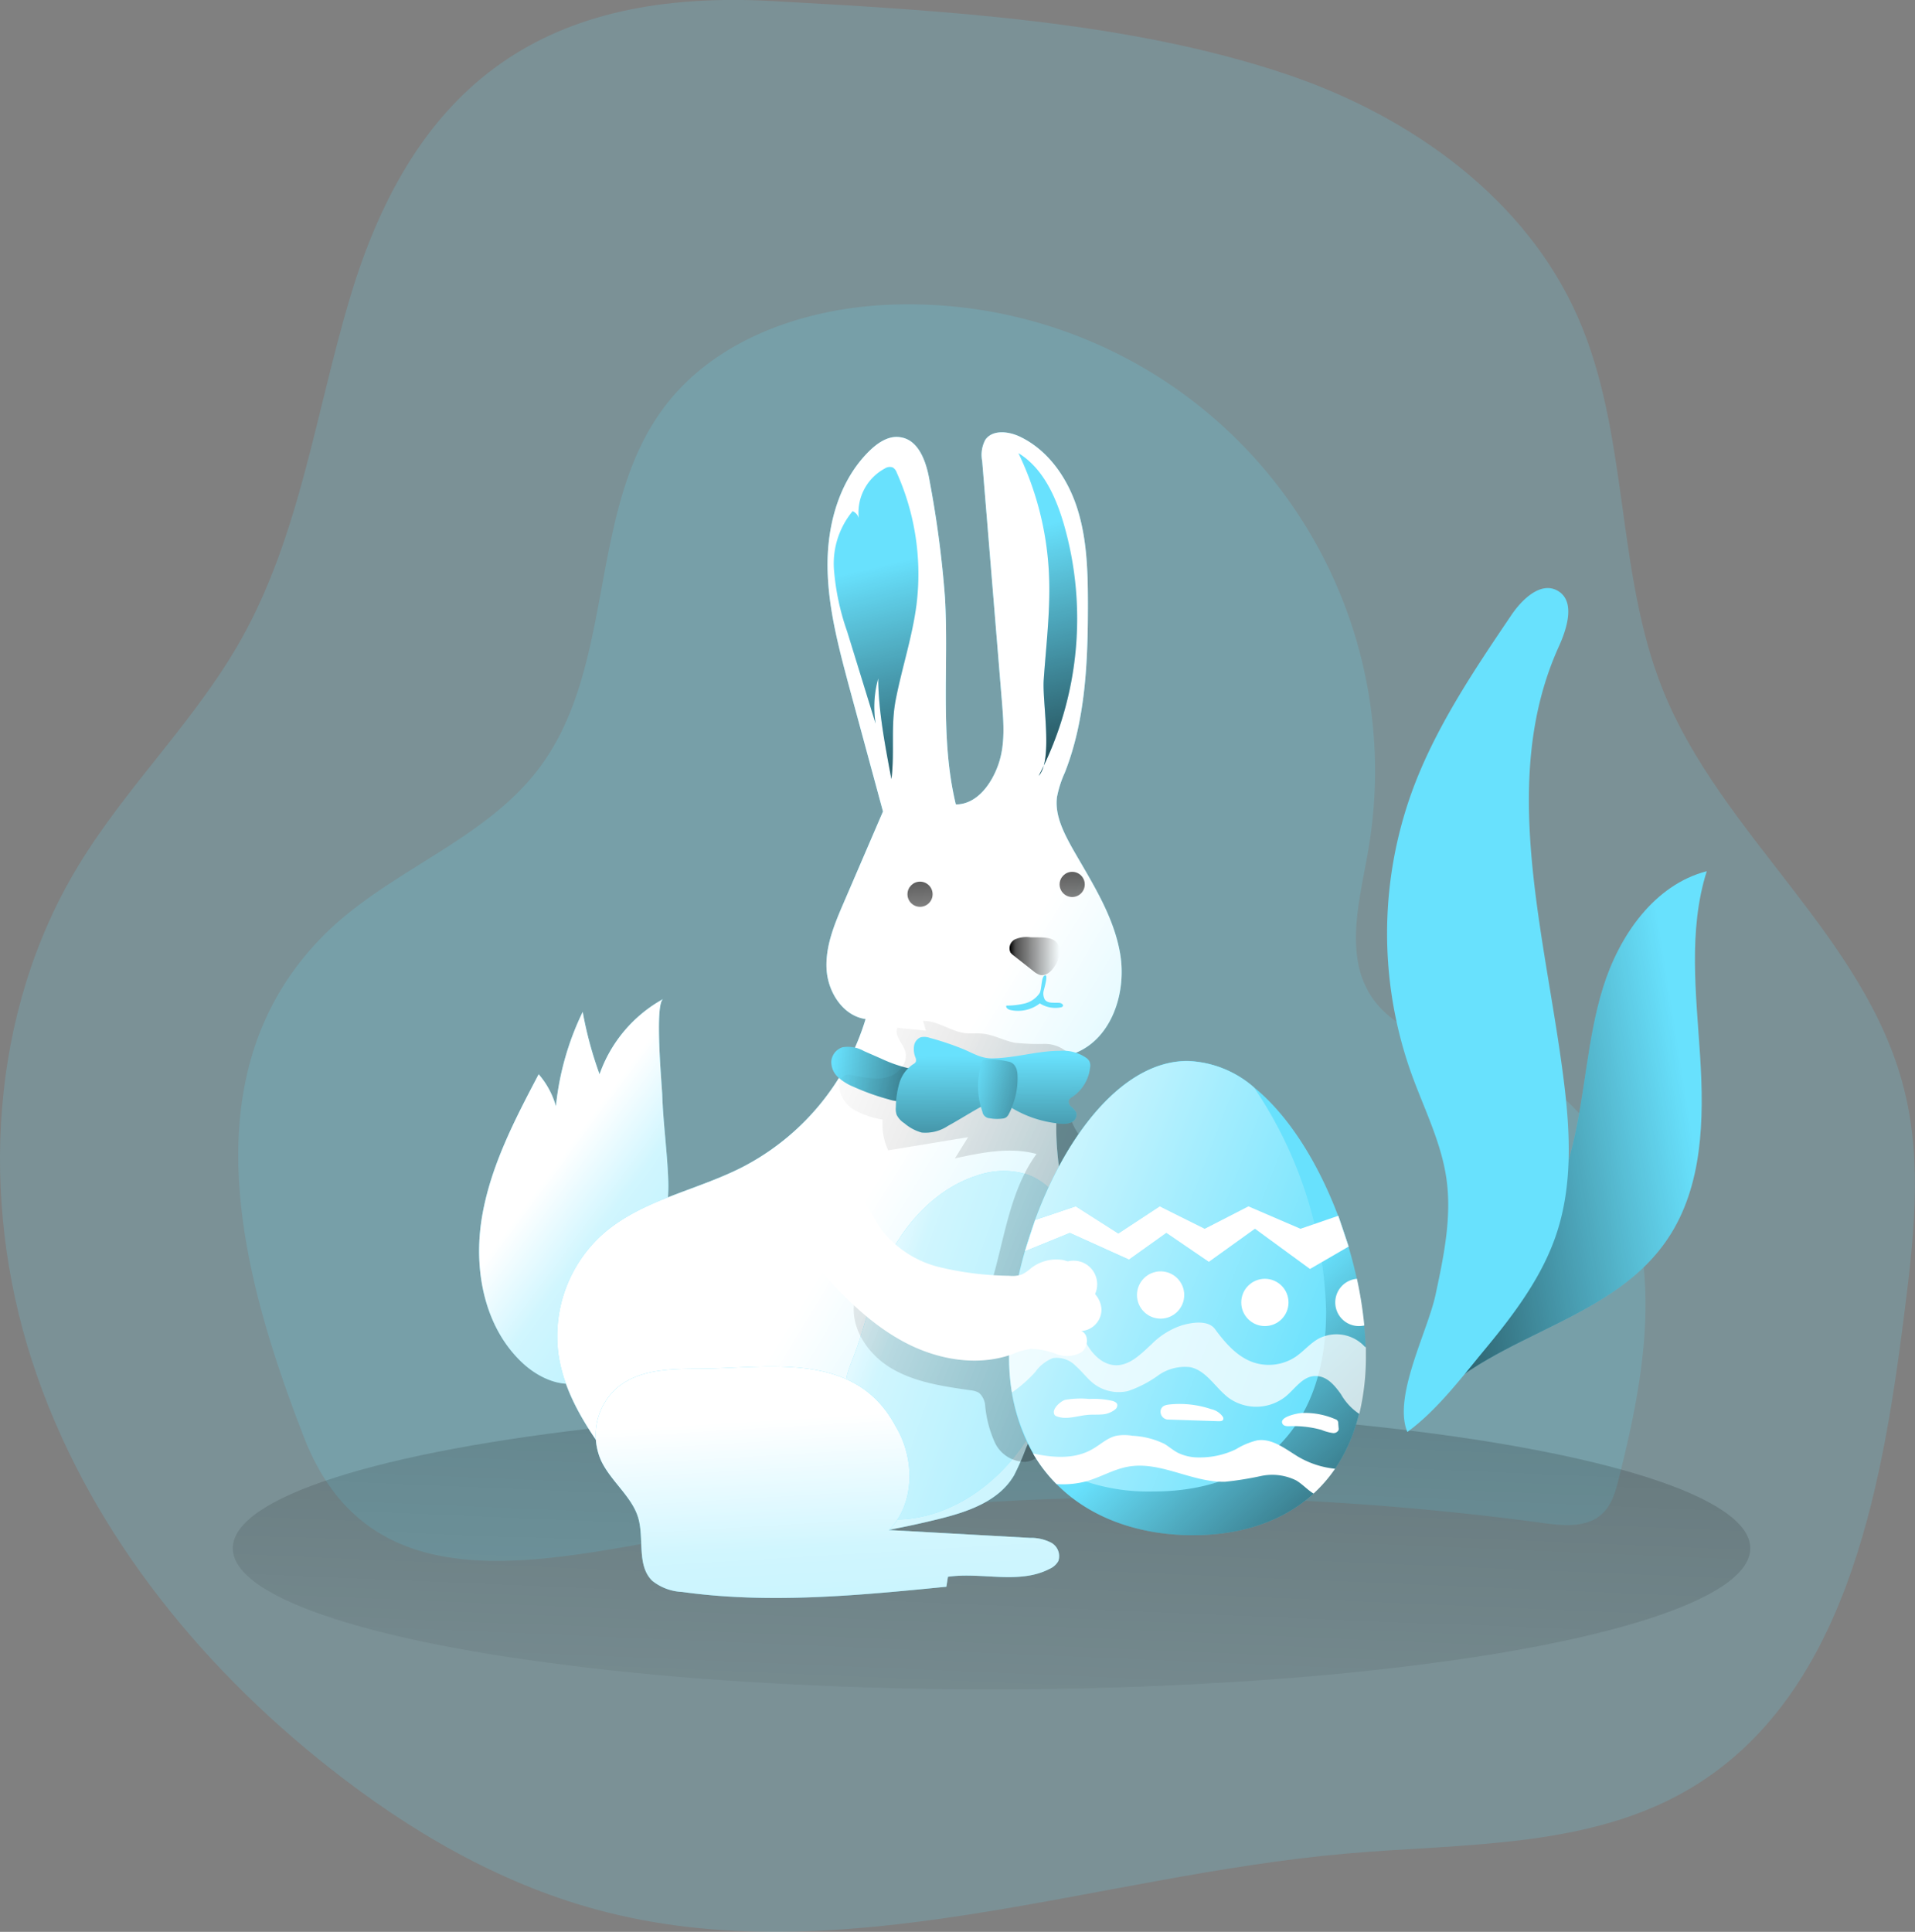 <svg id="Layer_1" data-name="Layer 1" xmlns="http://www.w3.org/2000/svg" xmlns:xlink="http://www.w3.org/1999/xlink" viewBox="0 0 290.88 293.42"><rect x="0" y="0" width="290.88" height="293.42" fill="#808080" stroke="none"/><defs><linearGradient id="linear-gradient" x1="237.73" y1="199.86" x2="293.97" y2="190.98" gradientUnits="userSpaceOnUse"><stop offset="0.01"/><stop offset="0.13" stop-opacity="0.69"/><stop offset="1" stop-opacity="0"/></linearGradient><linearGradient id="linear-gradient-2" x1="161.3" y1="-19.84" x2="148.93" y2="275.13" xlink:href="#linear-gradient"/><linearGradient id="linear-gradient-3" x1="220.54" y1="215.34" x2="140.93" y2="181.08" gradientUnits="userSpaceOnUse"><stop offset="0.01" stop-color="#fff"/><stop offset="0.13" stop-color="#fff" stop-opacity="0.69"/><stop offset="1" stop-color="#fff" stop-opacity="0"/></linearGradient><linearGradient id="linear-gradient-4" x1="121.53" y1="195.13" x2="196.81" y2="250.96" xlink:href="#linear-gradient-3"/><linearGradient id="linear-gradient-5" x1="180.36" y1="177.19" x2="421.42" y2="324.36" xlink:href="#linear-gradient-3"/><linearGradient id="linear-gradient-6" x1="185.49" y1="185.35" x2="163.61" y2="182.01" xlink:href="#linear-gradient"/><linearGradient id="linear-gradient-7" x1="161.76" y1="216.93" x2="249.09" y2="248.02" xlink:href="#linear-gradient-3"/><linearGradient id="linear-gradient-8" x1="328.65" y1="266.25" x2="155.47" y2="193.93" xlink:href="#linear-gradient"/><linearGradient id="linear-gradient-9" x1="23.73" y1="259.03" x2="56.47" y2="225.08" gradientTransform="matrix(-1, 0, 0, 1, 278.79, 0)" xlink:href="#linear-gradient"/><linearGradient id="linear-gradient-10" x1="94.41" y1="202.82" x2="38.22" y2="224.25" gradientTransform="matrix(-1, 0, 0, 1, 278.79, 0)" xlink:href="#linear-gradient-3"/><linearGradient id="linear-gradient-11" x1="190.38" y1="165.08" x2="198.03" y2="165.08" xlink:href="#linear-gradient"/><linearGradient id="linear-gradient-12" x1="139.35" y1="129.23" x2="140.73" y2="152.12" xlink:href="#linear-gradient"/><linearGradient id="linear-gradient-13" x1="162.46" y1="127.74" x2="163.84" y2="150.62" xlink:href="#linear-gradient"/><linearGradient id="linear-gradient-14" x1="180.79" y1="148.02" x2="170.32" y2="105.83" xlink:href="#linear-gradient"/><linearGradient id="linear-gradient-15" x1="202.74" y1="142.57" x2="192.27" y2="100.38" xlink:href="#linear-gradient"/><linearGradient id="linear-gradient-16" x1="161.94" y1="233.39" x2="171.67" y2="398.74" xlink:href="#linear-gradient-3"/><linearGradient id="linear-gradient-17" x1="188.03" y1="207.95" x2="187.87" y2="180.2" xlink:href="#linear-gradient"/><linearGradient id="linear-gradient-18" x1="202.32" y1="189.23" x2="184.4" y2="184.07" xlink:href="#linear-gradient"/></defs><title>4</title><path d="M90.19,65.23C85,82.64,82.59,101.17,73.68,117c-6.93,12.31-17.42,22.29-24.74,34.38-13.44,22.19-15,50.47-7,75.15s24.9,45.87,45.3,61.91c12,9.47,25.54,17.37,40.32,21.4,37.1,10.11,75.85-5.15,114.16-8.48,17.87-1.55,36.93-.76,52.3-10,23.11-13.89,28.79-44.29,32.19-71,1.49-11.72,3-23.77.06-35.22-5.83-23-27.75-38.49-36.59-60.48-7.26-18-5.09-38.91-12.95-56.7-7.93-18-25.29-30.39-43.87-36.72C208.67,23,180,21.43,154.47,20,120.24,18.1,100.07,32,90.19,65.23Z" transform="translate(-37.08 -19.84)" fill="#68e1fd" opacity="0.18" style="isolation:isolate"/><path d="M86.34,161.81c9.8-9.79,24.36-14.27,32.67-25.35,11.65-15.55,7.26-39,18.82-54.59,7.75-10.48,21.36-15.22,34.39-15.75a70.87,70.87,0,0,1,72.66,83.06c-1.3,7.45-3.64,15.76.54,22.06,4.68,7,14.65,7.41,22.34,10.91,10.57,4.82,17,16.22,18.69,27.72s-.63,23.19-3.46,34.46c-.49,2-1.08,4.1-2.59,5.48-2.31,2.09-5.85,1.77-8.93,1.35a438.58,438.58,0,0,0-125.38,1.18c-23.8,3.67-52.25,13.06-62.83-14.18C73.84,213.9,65.26,182.88,86.34,161.81Z" transform="translate(-37.08 -19.84)" fill="#68e1fd" opacity="0.18" style="isolation:isolate"/><path d="M275.88,194.07c2-8,2.25-16.39,4.7-24.26s7.78-15.58,15.75-17.65c-2.85,9-1.6,18.77-1,28.23s.39,19.6-4.86,27.49c-9.24,13.89-29.51,14.71-38.67,28.21C262.37,224.56,272.14,209.36,275.88,194.07Z" transform="translate(-37.08 -19.84)" fill="#68e1fd"/><path d="M275.88,194.07c2-8,2.25-16.39,4.7-24.26s7.78-15.58,15.75-17.65c-2.85,9-1.6,18.77-1,28.23s.39,19.6-4.86,27.49c-9.24,13.89-29.51,14.71-38.67,28.21C262.37,224.56,272.14,209.36,275.88,194.07Z" transform="translate(-37.08 -19.84)" fill="url(#linear-gradient)"/><ellipse cx="150.61" cy="235.16" rx="115.25" ry="21.43" fill="url(#linear-gradient-2)"/><path d="M184.89,206c3.73,4.22,7.81,8.26,12.78,10.88s11,3.7,16.3,1.81a10.92,10.92,0,0,1,2.88-.84,11.41,11.41,0,0,1,3.83.8,4.52,4.52,0,0,0,3.8-.26c1.07-.76,1.21-2.73,0-3.23a3.31,3.31,0,0,0,3.08-3.29,3.8,3.8,0,0,0-3-3.49,3.61,3.61,0,0,0-2.79-4,6.24,6.24,0,0,0-5.08,1.36,5.83,5.83,0,0,1-1.27.84,4.41,4.41,0,0,1-1.88.18,47,47,0,0,1-10.6-1.31,15.89,15.89,0,0,1-8.81-5.7c-1.68-2.35-2.74-5.52-5.46-6.5a7.17,7.17,0,0,0-2.53-.33c-2,0-4.08.4-5.43,1.82C177.72,197.87,182.84,203.71,184.89,206Z" transform="translate(-37.08 -19.84)" fill="url(#linear-gradient-3)"/><path d="M137.82,171.57A21,21,0,0,0,128.15,183a57.61,57.61,0,0,1-2.56-9.47,42.66,42.66,0,0,0-4.07,14.33A12.62,12.62,0,0,0,118.9,183c-3.65,6.95-7.36,14.06-8.63,21.81s.3,16.41,6,21.87c2.53,2.44,6.26,4.17,9.55,2.93,3-1.12,4.66-4.25,5.94-7.18,3.07-7,7.11-15.48,6.83-23.26-.15-4.37-.78-8.73-.92-13.12C137.58,184.35,136.51,172.29,137.82,171.57Z" transform="translate(-37.08 -19.84)" fill="#68e1fd"/><path d="M137.82,171.57A21,21,0,0,0,128.15,183a57.61,57.61,0,0,1-2.56-9.47,42.66,42.66,0,0,0-4.07,14.33A12.62,12.62,0,0,0,118.9,183c-3.65,6.95-7.36,14.06-8.63,21.81s.3,16.41,6,21.87c2.53,2.44,6.26,4.17,9.55,2.93,3-1.12,4.66-4.25,5.94-7.18,3.07-7,7.11-15.48,6.83-23.26-.15-4.37-.78-8.73-.92-13.12C137.58,184.35,136.51,172.29,137.82,171.57Z" transform="translate(-37.08 -19.84)" fill="url(#linear-gradient-4)"/><path d="M153.26,251.57c-5.83.18-12.09.24-16.93-3a26.26,26.26,0,0,1-6.09-6.39c-3.77-5-7.43-10.44-8.33-16.64a20.78,20.78,0,0,1,6.6-18.14c5.88-5.27,14.18-6.67,21.23-10.24a37.58,37.58,0,0,0,18.82-22.54c-3.45-.49-5.74-4.11-5.93-7.59s1.2-6.82,2.57-10l6-13.94L166,123.91c-1.62-6.07-3.25-12.22-3.22-18.5s1.93-12.8,6.44-17.16c1.26-1.21,2.89-2.29,4.62-2,2.88.41,4,3.91,4.47,6.78a160.11,160.11,0,0,1,2.31,17.56c.61,10.5-.82,21.21,1.65,31.43,3.19,0,5.43-3.1,6.47-6.11s.79-6.3.53-9.48l-3-36.55a4.86,4.86,0,0,1,.48-3.25c1.1-1.56,3.5-1.29,5.22-.48,4.36,2.06,7.32,6.39,8.77,11s1.58,9.49,1.59,14.32c0,8.7-.32,17.61-3.5,25.7a16.3,16.3,0,0,0-1.2,3.74c-.35,2.71,1,5.34,2.31,7.72,2.94,5.16,6.33,10.29,7.3,16.15s-1.31,12.81-6.84,15c-4.3,7-2.89,15.55-1.46,23.67l2.73,15.5c.71,4,1.34,8.38-.72,11.86-.34.58-1.37,1-1.49.35-3.53,1.7-4.91,5-6.51,8.54a39.2,39.2,0,0,1-1.83,4.2c-2.32,4-7.14,5.6-11.6,6.69a133.16,133.16,0,0,1-14.15,2.69C161.1,253.81,156.26,254.68,153.26,251.57Z" transform="translate(-37.08 -19.84)" fill="#68e1fd"/><path d="M153.26,251.57c-5.83.18-12.09.24-16.93-3a26.26,26.26,0,0,1-6.09-6.39c-3.77-5-7.43-10.44-8.33-16.64a20.78,20.78,0,0,1,6.6-18.14c5.88-5.27,14.18-6.67,21.23-10.24a37.58,37.58,0,0,0,18.82-22.54c-3.45-.49-5.74-4.11-5.93-7.59s1.2-6.82,2.57-10l6-13.94L166,123.91c-1.62-6.07-3.25-12.22-3.22-18.5s1.93-12.8,6.44-17.16c1.26-1.21,2.89-2.29,4.62-2,2.88.41,4,3.91,4.47,6.78a160.11,160.11,0,0,1,2.31,17.56c.61,10.5-.82,21.21,1.65,31.43,3.19,0,5.43-3.1,6.47-6.11s.79-6.3.53-9.48l-3-36.55a4.86,4.86,0,0,1,.48-3.25c1.1-1.56,3.5-1.29,5.22-.48,4.36,2.06,7.32,6.39,8.77,11s1.58,9.49,1.59,14.32c0,8.7-.32,17.61-3.5,25.7a16.3,16.3,0,0,0-1.2,3.74c-.35,2.71,1,5.34,2.31,7.72,2.94,5.16,6.33,10.29,7.3,16.15s-1.31,12.81-6.84,15c-4.3,7-2.89,15.55-1.46,23.67l2.73,15.5c.71,4,1.34,8.38-.72,11.86-.34.58-1.37,1-1.49.35-3.53,1.7-4.91,5-6.51,8.54a39.2,39.2,0,0,1-1.83,4.2c-2.32,4-7.14,5.6-11.6,6.69a133.16,133.16,0,0,1-14.15,2.69C161.1,253.81,156.26,254.68,153.26,251.57Z" transform="translate(-37.08 -19.84)" fill="url(#linear-gradient-5)"/><path d="M170.9,180.62l-2.58-1.13a4.9,4.9,0,0,0-3.28-.58,2.47,2.47,0,0,0-1.69,2.1,3.16,3.16,0,0,0,1.05,2.46,8,8,0,0,0,2.34,1.44,35.32,35.32,0,0,0,5.31,1.9,6.24,6.24,0,0,0,2.38.3,2.41,2.41,0,0,0,1.93-1.27,3.57,3.57,0,0,0,.24-1.26c.14-2.07.32-2.11-1.67-2.52A21.51,21.51,0,0,1,170.9,180.62Z" transform="translate(-37.08 -19.84)" fill="#68e1fd"/><path d="M170.9,180.62l-2.58-1.13a4.9,4.9,0,0,0-3.28-.58,2.47,2.47,0,0,0-1.69,2.1,3.16,3.16,0,0,0,1.05,2.46,8,8,0,0,0,2.34,1.44,35.32,35.32,0,0,0,5.31,1.9,6.24,6.24,0,0,0,2.38.3,2.41,2.41,0,0,0,1.93-1.27,3.57,3.57,0,0,0,.24-1.26c.14-2.07.32-2.11-1.67-2.52A21.51,21.51,0,0,1,170.9,180.62Z" transform="translate(-37.08 -19.84)" fill="url(#linear-gradient-6)"/><path d="M172.12,210.6c2.89-5.49,7.48-10.36,13.4-12.23a12.18,12.18,0,0,1,7.43-.2c3.79,1.27,6.38,5,7.3,8.86s.42,8-.28,11.9c-1.35,7.52-3.55,15.08-8.08,21.23s-11.76,10.71-19.39,10.45c-1.07-5.52-2.19-11.18-5.16-16s-1.6-5.69,0-10.35S169.8,215,172.12,210.6Z" transform="translate(-37.08 -19.84)" fill="#68e1fd"/><path d="M172.12,210.6c2.89-5.49,7.48-10.36,13.4-12.23a12.18,12.18,0,0,1,7.43-.2c3.79,1.27,6.38,5,7.3,8.86s.42,8-.28,11.9c-1.35,7.52-3.55,15.08-8.08,21.23s-11.76,10.71-19.39,10.45c-1.07-5.52-2.19-11.18-5.16-16s-1.6-5.69,0-10.35S169.8,215,172.12,210.6Z" transform="translate(-37.08 -19.84)" fill="url(#linear-gradient-7)"/><path d="M199.56,180a5.29,5.29,0,0,0-3.94-1.61,33.63,33.63,0,0,1-4.38-.17c-1.69-.32-3.24-1.24-5-1.39-.82-.08-1.65,0-2.47-.06-2.25-.24-4.21-1.91-6.47-1.87l.43,1.48-4.35-.43c-.51,1.17.8,2.29,1.18,3.51.56,1.73-1,3.56-2.73,4s-3.61,0-5.39-.33a2,2,0,0,0-.88-.05,1.64,1.64,0,0,0-1,1.61,4.48,4.48,0,0,0,2.28,3.73,13.18,13.18,0,0,0,4.31,1.47,9.08,9.08,0,0,0,.85,4.67l12.13-2-2,3.22c4.08-.89,8.36-1.77,12.39-.67-5.29,7.29-5,17.25-9.06,25.3-2.66,1.73-6.89,1-9.68-.47s-5.83-3.27-8.91-2.54c-.73,4.12,2.07,8.2,5.68,10.31s7.86,2.7,12,3.3a3,3,0,0,1,1.25.39,2.89,2.89,0,0,1,.93,2,17.46,17.46,0,0,0,1.47,5.55,5.09,5.09,0,0,0,4.61,2.92c2.1-.18,3.65-2.18,4.12-4.24a20.74,20.74,0,0,0,0-6.29c-.91-11.55,3.63-22.73,7.23-33.74a2.63,2.63,0,0,0,.14-1.8,3,3,0,0,0-1-1.06C199,191.38,197.83,185.17,199.56,180Z" transform="translate(-37.08 -19.84)" fill="url(#linear-gradient-8)"/><path d="M190.36,225.54v.14a34.9,34.9,0,0,0,.44,5.65A26.48,26.48,0,0,0,194,240.6c.08.15.17.29.25.43a22.6,22.6,0,0,0,3.31,4.22c5.18,5.24,12.66,7.76,20.71,7.76,7.28,0,13.67-2.06,18.33-6.31a21.56,21.56,0,0,0,3.27-3.77,25.44,25.44,0,0,0,3.62-8.32,37.23,37.23,0,0,0,1-8.93c0-.41,0-.81,0-1.22,0-1.08-.1-2.19-.2-3.3a60.88,60.88,0,0,0-1.12-7.09c-2.49-11.44-8.26-23.15-15.64-29.1a16.17,16.17,0,0,0-10.1-4C202.53,181,190.42,206.9,190.36,225.54Z" transform="translate(-37.08 -19.84)" fill="#68e1fd"/><path d="M190.36,225.54v.14a34.9,34.9,0,0,0,.44,5.65A26.48,26.48,0,0,0,194,240.6c.08.15.17.29.25.43a22.6,22.6,0,0,0,3.31,4.22c5.18,5.24,12.66,7.76,20.71,7.76,7.28,0,13.67-2.06,18.33-6.31a21.56,21.56,0,0,0,3.27-3.77,25.44,25.44,0,0,0,3.62-8.32,37.23,37.23,0,0,0,1-8.93c0-.41,0-.81,0-1.22,0-1.08-.1-2.19-.2-3.3a60.88,60.88,0,0,0-1.12-7.09c-2.49-11.44-8.26-23.15-15.64-29.1a16.17,16.17,0,0,0-10.1-4C202.53,181,190.42,206.9,190.36,225.54Z" transform="translate(-37.08 -19.84)" fill="url(#linear-gradient-9)"/><path d="M190.37,225.68A29,29,0,0,0,194.28,241a30.15,30.15,0,0,0,18,5.37c15,0,26.23-8.69,26.23-27.33A63.55,63.55,0,0,0,227.55,185a16.15,16.15,0,0,0-10.1-4C202.49,181,190.37,207,190.37,225.68Z" transform="translate(-37.08 -19.84)" fill="#68e1fd"/><path d="M190.37,225.68A29,29,0,0,0,194.28,241a30.15,30.15,0,0,0,18,5.37c15,0,26.23-8.69,26.23-27.33A63.55,63.55,0,0,0,227.55,185a16.15,16.15,0,0,0-10.1-4C202.49,181,190.37,207,190.37,225.68Z" transform="translate(-37.08 -19.84)" fill="url(#linear-gradient-10)"/><polygon points="203.28 184.66 197.54 186.63 189.63 183.22 182.99 186.63 176.16 183.22 169.87 187.35 163.4 183.22 157.23 185.29 155.68 190.05 162.5 187.26 171.49 191.31 177.16 187.26 183.62 191.66 190.62 186.63 198.98 192.74 204.85 189.33 203.28 184.66" fill="#68e1fd"/><polygon points="203.28 184.66 197.54 186.63 189.63 183.22 182.99 186.63 176.16 183.22 169.87 187.35 163.4 183.22 157.23 185.29 155.68 190.05 162.5 187.26 171.49 191.31 177.16 187.26 183.62 191.66 190.62 186.63 198.98 192.74 204.85 189.33 203.28 184.66" fill="#fff"/><path d="M190.36,225.54v.14a34.9,34.9,0,0,0,.44,5.65,20.31,20.31,0,0,0,3.52-3.09,6,6,0,0,1,2.67-2.12,4,4,0,0,1,3.52,1.22c1,.87,1.74,1.95,2.78,2.72a6.27,6.27,0,0,0,5.12,1.06,17.21,17.21,0,0,0,4.6-2.38,7,7,0,0,1,4.92-1.24c2.48.57,3.81,3.21,5.85,4.71a7.2,7.2,0,0,0,8.62-.29c1.4-1.17,2.54-3,4.36-3.08s3,1.36,4,2.75a8.83,8.83,0,0,0,2.79,3,37.23,37.23,0,0,0,1-8.93c0-.41,0-.81,0-1.22l-.11,0a5.87,5.87,0,0,0-7.11-1.26c-1.28.72-2.24,1.91-3.46,2.74a7.38,7.38,0,0,1-6.42.84c-2.45-.85-4.24-2.92-5.78-5-1-1.44-3.4-1.12-5.11-.61A11.59,11.59,0,0,0,212,224c-1.57,1.44-3.21,3.18-5.34,3.2-2.32,0-4.09-2.1-5-4.22a4.81,4.81,0,0,0-1.55-2.29,4.22,4.22,0,0,0-1.76-.46c-1.72-.18-3.66-.3-5,.82s-1.6,3.3-3,4.47Z" transform="translate(-37.08 -19.84)" fill="#fff" opacity="0.74"/><path d="M194,240.6c.08.15.17.29.25.43a22.6,22.6,0,0,0,3.31,4.22,13.87,13.87,0,0,0,4.31-.37c2.24-.58,4.26-1.86,6.54-2.27,4.95-.91,9.78,2.45,14.81,2.28a49.92,49.92,0,0,0,5.41-.87,8.19,8.19,0,0,1,5.33.67c.95.56,1.7,1.42,2.64,2a21.56,21.56,0,0,0,3.27-3.77,13.75,13.75,0,0,1-5.64-1.85c-1.93-1.18-3.92-2.79-6.16-2.47a11.17,11.17,0,0,0-3.26,1.36,12.52,12.52,0,0,1-5.61,1.24,7.12,7.12,0,0,1-3.22-.71c-.72-.38-1.33-.92-2-1.33a12.37,12.37,0,0,0-4.89-1.25,7.2,7.2,0,0,0-2.45,0c-1.34.3-2.38,1.32-3.57,2C200.38,241.49,197.16,241.28,194,240.6Z" transform="translate(-37.08 -19.84)" fill="#fff"/><circle cx="192.13" cy="197.82" r="3.59" fill="#fff"/><circle cx="176.29" cy="196.69" r="3.59" fill="#fff"/><circle cx="163.07" cy="195.06" r="3.59" fill="#fff"/><path d="M239.9,217.66a3.59,3.59,0,0,0,3.59,3.59,3.75,3.75,0,0,0,.82-.09,60.88,60.88,0,0,0-1.12-7.09A3.6,3.6,0,0,0,239.9,217.66Z" transform="translate(-37.08 -19.84)" fill="#fff"/><path d="M239.9,235.39a.59.59,0,0,1,.45.63l.05.63a1,1,0,0,1,0,.39.84.84,0,0,1-.89.45,6.75,6.75,0,0,1-1.69-.47,16,16,0,0,0-5-.56c-.35,0-.76-.05-.93-.36-.6-1.06,2.3-1.62,2.93-1.65A11.63,11.63,0,0,1,239.9,235.39Z" transform="translate(-37.08 -19.84)" fill="#fff"/><path d="M221.06,233.87a2.92,2.92,0,0,1,1.75,1.14.52.52,0,0,1,.08.41c-.08.25-.41.28-.67.28l-7.6-.25a1.19,1.19,0,0,1-1.24-1.41c.18-.75.85-.83,1.52-.9A15,15,0,0,1,221.06,233.87Z" transform="translate(-37.08 -19.84)" fill="#fff"/><path d="M202.54,232.32a12.62,12.62,0,0,1,3.53.3c.3.09.65.24.72.55a.82.82,0,0,1-.33.75,3.55,3.55,0,0,1-2,.75c-.72.06-1.46,0-2.18.07-1.61.14-3.29.82-4.78.18a.45.45,0,0,1-.21-.15c-.61-.83.87-2.1,1.57-2.31A13.47,13.47,0,0,1,202.54,232.32Z" transform="translate(-37.08 -19.84)" fill="#fff"/><path d="M193.61,162.2a4.4,4.4,0,0,0-2.36.32,1.51,1.51,0,0,0-.68,2,2.14,2.14,0,0,0,.46.44l3,2.36a3,3,0,0,0,1,.59c1,.23,1.84-.61,2.34-1.45a3.9,3.9,0,0,0,.65-2.39C197.76,161.85,195.24,162.28,193.61,162.2Z" transform="translate(-37.08 -19.84)" fill="url(#linear-gradient-11)"/><circle cx="139.75" cy="135.82" r="1.91" fill="url(#linear-gradient-12)"/><circle cx="162.86" cy="134.33" r="1.91" fill="url(#linear-gradient-13)"/><path d="M195,170.67a3.87,3.87,0,0,1-2.26,1.58,11.43,11.43,0,0,1-2.79.32c-.15.31.26.59.59.67a5.4,5.4,0,0,0,4.49-1,4.36,4.36,0,0,0,3.19.6.48.48,0,0,0,.29-.15c.17-.24-.2-.5-.5-.53-.78-.07-1.75.14-2.22-.49a1.92,1.92,0,0,1-.13-1.53c.07-.31.72-2.51.07-2.12C195.22,168.31,195.33,170.07,195,170.67Z" transform="translate(-37.08 -19.84)" fill="#68e1fd"/><path d="M173.15,126.06c.94-4.81,2.51-9.5,3.14-14.37a37.67,37.67,0,0,0-3-20.07,1.45,1.45,0,0,0-.62-.79,1.36,1.36,0,0,0-1.18.16,7.61,7.61,0,0,0-3.9,8,1.64,1.64,0,0,0-1-1.51,12.48,12.48,0,0,0-2.83,8.92,37,37,0,0,0,2,9.35l4.32,14a16.11,16.11,0,0,1,.4-6.87c0,4.9,1.1,10.49,2,15.29C173,134.08,172.34,130.15,173.15,126.06Z" transform="translate(-37.08 -19.84)" fill="#68e1fd"/><path d="M196.39,106.58a47.29,47.29,0,0,0-4.62-17.92c3.62,2.21,5.56,6.36,6.79,10.41a51.78,51.78,0,0,1-3.71,38.62c2.22-2.41.51-11.28.77-14.65C196,117.56,196.7,112.08,196.39,106.58Z" transform="translate(-37.08 -19.84)" fill="#68e1fd"/><path d="M173.15,126.06c.94-4.81,2.51-9.5,3.14-14.37a37.67,37.67,0,0,0-3-20.07,1.45,1.45,0,0,0-.62-.79,1.36,1.36,0,0,0-1.18.16,7.61,7.61,0,0,0-3.9,8,1.64,1.64,0,0,0-1-1.51,12.48,12.48,0,0,0-2.83,8.92,37,37,0,0,0,2,9.35l4.32,14a16.11,16.11,0,0,1,.4-6.87c0,4.9,1.1,10.49,2,15.29C173,134.08,172.34,130.15,173.15,126.06Z" transform="translate(-37.08 -19.84)" fill="url(#linear-gradient-14)"/><path d="M196.39,106.58a47.29,47.29,0,0,0-4.62-17.92c3.62,2.21,5.56,6.36,6.79,10.41a51.78,51.78,0,0,1-3.71,38.62c2.22-2.41.51-11.28.77-14.65C196,117.56,196.7,112.08,196.39,106.58Z" transform="translate(-37.08 -19.84)" fill="url(#linear-gradient-15)"/><path d="M161.74,212.85c3.72,4.22,7.8,8.25,12.78,10.88s11,3.7,16.29,1.81a11,11,0,0,1,2.89-.84,11.46,11.46,0,0,1,3.83.8,4.5,4.5,0,0,0,3.79-.26c1.07-.76,1.22-2.73,0-3.24a3.28,3.28,0,0,0,3.07-3.28,3.79,3.79,0,0,0-3-3.49,3.58,3.58,0,0,0-2.79-4,6.21,6.21,0,0,0-5.07,1.36,5.66,5.66,0,0,1-1.28.84,4.56,4.56,0,0,1-1.88.18,47.59,47.59,0,0,1-10.59-1.31,16,16,0,0,1-8.82-5.7c-1.67-2.35-2.73-5.52-5.45-6.5a7.25,7.25,0,0,0-2.54-.33c-2,0-4.07.4-5.42,1.82C154.57,204.69,159.69,210.53,161.74,212.85Z" transform="translate(-37.08 -19.84)" fill="#fff"/><path d="M173.11,236.46c2.94,4.85,3,11.72-1,15.77l21.42,1.19a6.71,6.71,0,0,1,3.2.72,2.33,2.33,0,0,1,1.1,2.81,2.86,2.86,0,0,1-1.35,1.19c-4.62,2.39-10.26.45-15.41,1.19l-.24,1.51c-13.35,1.32-26.85,2.64-40.13.79a7.82,7.82,0,0,1-4.53-1.68c-2.4-2.31-1.22-6.35-2.14-9.55s-4.14-5.55-5.63-8.68a9.57,9.57,0,0,1,2.54-11.21c3.27-2.64,7.84-2.77,12-2.78C153.63,227.72,166.89,224.79,173.11,236.46Z" transform="translate(-37.08 -19.84)" fill="#68e1fd"/><path d="M173.11,236.46c2.94,4.85,3,11.72-1,15.77l21.42,1.19a6.71,6.71,0,0,1,3.2.72,2.33,2.33,0,0,1,1.1,2.81,2.86,2.86,0,0,1-1.35,1.19c-4.62,2.39-10.26.45-15.41,1.19l-.24,1.51c-13.35,1.32-26.85,2.64-40.13.79a7.82,7.82,0,0,1-4.53-1.68c-2.4-2.31-1.22-6.35-2.14-9.55s-4.14-5.55-5.63-8.68a9.57,9.57,0,0,1,2.54-11.21c3.27-2.64,7.84-2.77,12-2.78C153.63,227.72,166.89,224.79,173.11,236.46Z" transform="translate(-37.08 -19.84)" fill="url(#linear-gradient-16)"/><path d="M178.35,177.49a2.5,2.5,0,0,0-1.43-.1,1.66,1.66,0,0,0-1,1.31,3.41,3.41,0,0,0,.2,1.73.91.91,0,0,1,.06.7,1,1,0,0,1-.4.35,5.22,5.22,0,0,0-2.09,2.88,13.48,13.48,0,0,0-.53,3.58,3,3,0,0,0,.11,1.2,3.2,3.2,0,0,0,1.18,1.3,6.86,6.86,0,0,0,2.61,1.41,6.16,6.16,0,0,0,4-1c2-1.09,4-2.42,6-3.41a3.13,3.13,0,0,1,1.48-.4,3.78,3.78,0,0,1,1.75.78,17.16,17.16,0,0,0,7.82,2.68,3.21,3.21,0,0,0,1.74-.21,1.27,1.27,0,0,0,.71-1.46,3,3,0,0,0-.77-.89,1,1,0,0,1-.33-1.06,1.3,1.3,0,0,1,.46-.41,6.18,6.18,0,0,0,2.74-4.49,1.64,1.64,0,0,0-.09-.91,1.59,1.59,0,0,0-.44-.52,6.23,6.23,0,0,0-4-1.11c-3.49,0-6.87,1.11-10.36,1.15-1.7,0-2.79-.74-4.34-1.39A42.58,42.58,0,0,0,178.35,177.49Z" transform="translate(-37.08 -19.84)" fill="#68e1fd"/><path d="M178.35,177.49a2.5,2.5,0,0,0-1.43-.1,1.66,1.66,0,0,0-1,1.31,3.41,3.41,0,0,0,.2,1.73.91.91,0,0,1,.06.7,1,1,0,0,1-.4.35,5.22,5.22,0,0,0-2.09,2.88,13.48,13.48,0,0,0-.53,3.58,3,3,0,0,0,.11,1.2,3.2,3.2,0,0,0,1.18,1.3,6.86,6.86,0,0,0,2.61,1.41,6.16,6.16,0,0,0,4-1c2-1.09,4-2.42,6-3.41a3.13,3.13,0,0,1,1.48-.4,3.78,3.78,0,0,1,1.75.78,17.16,17.16,0,0,0,7.82,2.68,3.21,3.21,0,0,0,1.74-.21,1.27,1.27,0,0,0,.71-1.46,3,3,0,0,0-.77-.89,1,1,0,0,1-.33-1.06,1.3,1.3,0,0,1,.46-.41,6.18,6.18,0,0,0,2.74-4.49,1.64,1.64,0,0,0-.09-.91,1.59,1.59,0,0,0-.44-.52,6.23,6.23,0,0,0-4-1.11c-3.49,0-6.87,1.11-10.36,1.15-1.7,0-2.79-.74-4.34-1.39A42.58,42.58,0,0,0,178.35,177.49Z" transform="translate(-37.08 -19.84)" fill="url(#linear-gradient-17)"/><path d="M186.73,180.77a.54.54,0,0,0-.33.07.58.58,0,0,0-.18.3,11.8,11.8,0,0,0,.08,7.54,1.17,1.17,0,0,0,1.08,1,6.3,6.3,0,0,0,1.89.06,1.26,1.26,0,0,0,.64-.19,1.48,1.48,0,0,0,.43-.56,11.7,11.7,0,0,0,1.31-5.47c0-1-.18-2.06-1.22-2.4A12.76,12.76,0,0,0,186.73,180.77Z" transform="translate(-37.08 -19.84)" fill="#68e1fd"/><path d="M186.73,180.77a.54.54,0,0,0-.33.07.58.58,0,0,0-.18.3,11.8,11.8,0,0,0,.08,7.54,1.17,1.17,0,0,0,1.08,1,6.3,6.3,0,0,0,1.89.06,1.26,1.26,0,0,0,.64-.19,1.48,1.48,0,0,0,.43-.56,11.7,11.7,0,0,0,1.31-5.47c0-1-.18-2.06-1.22-2.4A12.76,12.76,0,0,0,186.73,180.77Z" transform="translate(-37.08 -19.84)" fill="url(#linear-gradient-18)"/><path d="M255.13,216.5c1.24-5.8,2.49-11.74,1.66-17.61-.8-5.63-3.47-10.79-5.38-16.14a63.27,63.27,0,0,1,.09-42.54c3.51-9.69,9.34-18.35,15.11-26.89,1.65-2.45,4.5-5.21,7.06-3.76,2.73,1.55,1.48,5.64.18,8.5-9.25,20.41-1.94,44,.8,66.21.94,7.6,1.29,15.48-1.08,22.76-2.14,6.58-6.38,12.25-10.79,17.58-3.6,4.34-7.41,9.44-11.93,12.72C248.62,232,253.94,222.07,255.13,216.5Z" transform="translate(-37.08 -19.84)" fill="#68e1fd"/></svg>